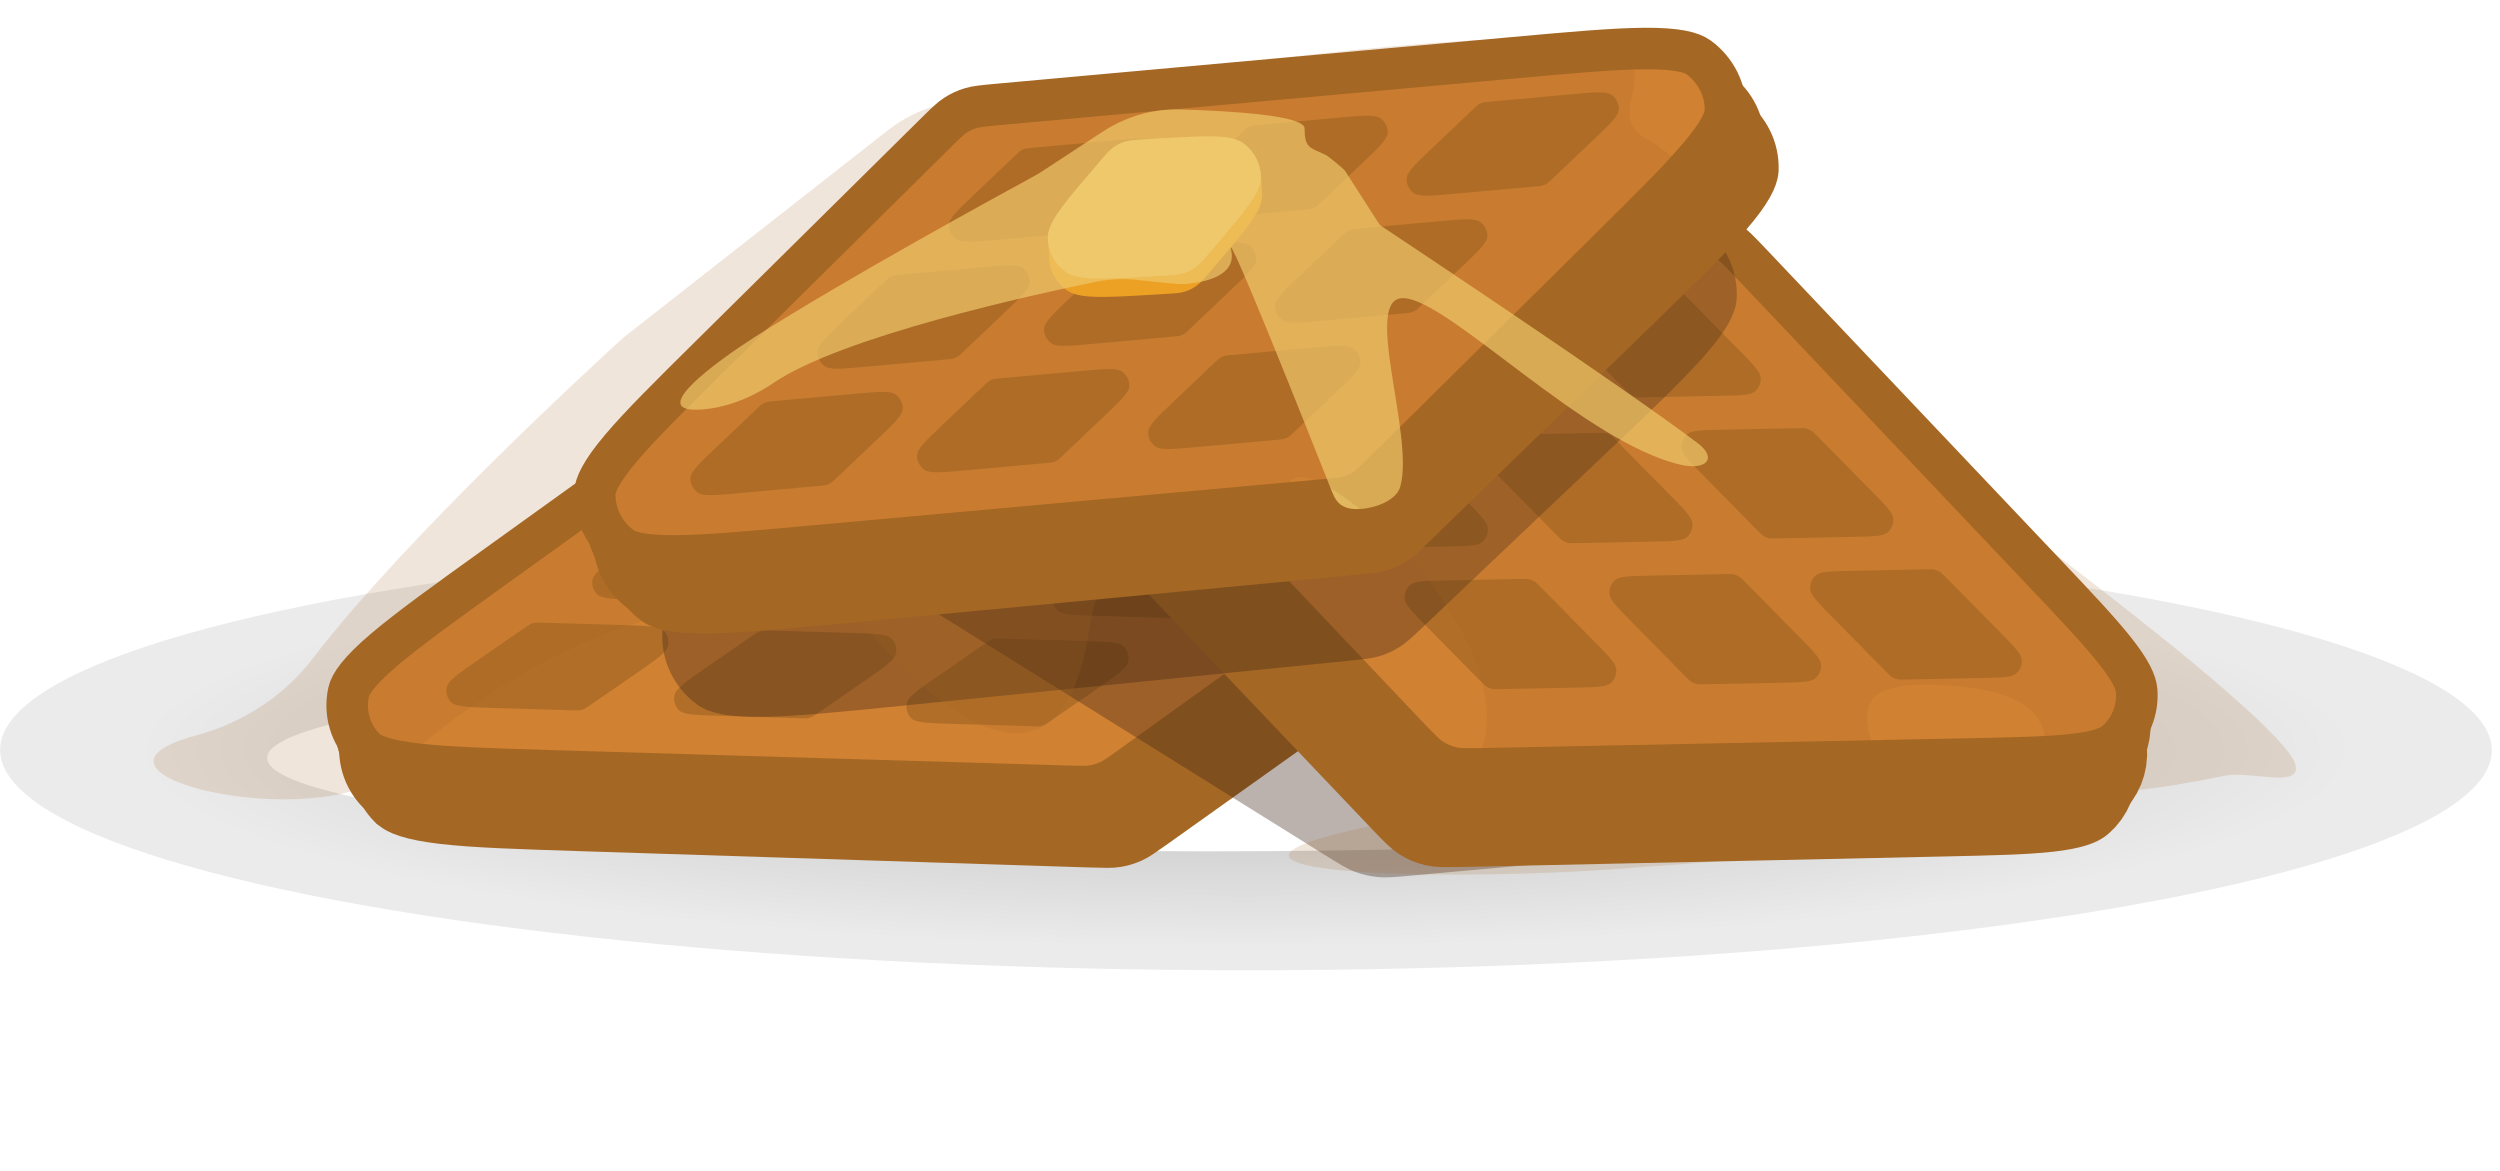 <svg width="301" height="141" viewBox="0 0 301 141" fill="none" xmlns="http://www.w3.org/2000/svg">
<ellipse cx="150.011" cy="90.312" rx="150" ry="26.508" transform="rotate(0.013 150.011 90.312)" fill="url(#paint0_radial_11_85)"/>
<g filter="url(#filter0_i_11_85)">
<ellipse cx="145.356" cy="91.279" rx="113.188" ry="11.222" transform="rotate(0.013 145.356 91.279)" fill="white"/>
</g>
<path d="M93.909 56.137C95.722 54.846 96.09 54.611 96.438 54.453C96.838 54.272 97.261 54.144 97.694 54.072C98.069 54.01 98.503 54.002 100.714 54.073L162.172 56.042C169.449 56.276 174.58 56.444 178.256 56.872C180.075 57.084 181.317 57.337 182.162 57.61C182.891 57.845 183.123 58.032 183.142 58.047C184.327 59.232 184.827 60.942 184.471 62.595C184.464 62.618 184.37 62.904 183.886 63.508C183.325 64.206 182.421 65.11 181.012 66.301C178.165 68.707 173.96 71.707 167.993 75.957L137.92 97.376C136.107 98.668 135.739 98.903 135.392 99.06C134.991 99.241 134.569 99.369 134.136 99.441C133.76 99.503 133.326 99.511 131.115 99.44L69.657 97.471C62.381 97.238 57.249 97.069 53.573 96.641C51.754 96.429 50.512 96.176 49.668 95.903C48.939 95.668 48.706 95.481 48.687 95.466C47.502 94.281 47.002 92.571 47.358 90.918C47.366 90.895 47.46 90.609 47.944 90.006C48.504 89.307 49.408 88.403 50.817 87.212C53.664 84.806 57.87 81.806 63.836 77.556L93.909 56.137Z" fill="#D08132" stroke="#A56724" stroke-width="10"/>
<path d="M92.495 54.391C94.308 53.099 94.675 52.864 95.023 52.707C95.424 52.526 95.846 52.398 96.279 52.326C96.654 52.264 97.089 52.256 99.3 52.327L160.758 54.296C168.034 54.529 173.166 54.698 176.841 55.126C178.661 55.338 179.903 55.591 180.747 55.864C181.476 56.099 181.708 56.286 181.727 56.301C182.913 57.486 183.413 59.196 183.057 60.849C183.049 60.872 182.955 61.158 182.471 61.761C181.911 62.46 181.007 63.364 179.597 64.555C176.75 66.961 172.545 69.961 166.579 74.211L136.506 95.63C134.693 96.921 134.325 97.156 133.977 97.314C133.576 97.495 133.154 97.623 132.721 97.695C132.346 97.757 131.912 97.765 129.7 97.694L68.243 95.725C60.966 95.491 55.834 95.323 52.159 94.895C50.34 94.683 49.097 94.43 48.253 94.157C47.524 93.922 47.292 93.735 47.273 93.72C46.087 92.535 45.588 90.825 45.944 89.172C45.951 89.148 46.045 88.862 46.529 88.259C47.09 87.561 47.994 86.657 49.403 85.466C52.25 83.06 56.455 80.059 62.422 75.81L92.495 54.391Z" fill="#D08132" stroke="#A56724" stroke-width="10"/>
<path d="M92.742 52.871C94.555 51.579 94.923 51.344 95.27 51.187C95.671 51.006 96.094 50.878 96.527 50.806C96.902 50.744 97.336 50.736 99.547 50.807L161.005 52.776C168.282 53.01 173.413 53.178 177.089 53.606C178.908 53.818 180.15 54.071 180.994 54.344C181.723 54.579 181.956 54.766 181.975 54.781C183.16 55.966 183.66 57.676 183.304 59.329C183.297 59.352 183.203 59.638 182.718 60.242C182.158 60.94 181.254 61.844 179.845 63.035C176.998 65.441 172.792 68.441 166.826 72.691L136.753 94.11C134.94 95.402 134.572 95.637 134.225 95.794C133.824 95.975 133.401 96.103 132.969 96.175C132.593 96.237 132.159 96.245 129.948 96.174L68.49 94.205C61.214 93.972 56.082 93.803 52.406 93.375C50.587 93.163 49.345 92.91 48.501 92.637C47.772 92.402 47.539 92.215 47.52 92.2C46.335 91.015 45.835 89.305 46.191 87.652C46.199 87.629 46.293 87.343 46.777 86.74C47.337 86.041 48.241 85.137 49.65 83.946C52.497 81.54 56.703 78.54 62.669 74.29L92.742 52.871Z" fill="#D08132" stroke="#A56724" stroke-width="10"/>
<path d="M92.025 51.763C93.838 50.472 94.206 50.237 94.553 50.08C94.954 49.899 95.376 49.771 95.809 49.699C96.185 49.637 96.619 49.628 98.83 49.699L160.288 51.669C167.564 51.902 172.696 52.071 176.372 52.499C178.191 52.71 179.433 52.964 180.277 53.236C181.007 53.472 181.239 53.659 181.258 53.674C182.443 54.859 182.943 56.569 182.587 58.221C182.58 58.244 182.486 58.53 182.001 59.134C181.441 59.832 180.537 60.736 179.128 61.927C176.28 64.333 172.075 67.334 166.109 71.583L136.036 93.003C134.223 94.294 133.855 94.529 133.507 94.686C133.106 94.867 132.684 94.995 132.251 95.067C131.876 95.129 131.442 95.138 129.231 95.067L67.773 93.097C60.496 92.864 55.364 92.695 51.689 92.267C49.87 92.055 48.627 91.802 47.783 91.53C47.054 91.295 46.822 91.108 46.803 91.092C45.618 89.907 45.118 88.197 45.474 86.545C45.481 86.521 45.575 86.235 46.059 85.632C46.62 84.934 47.524 84.029 48.933 82.839C51.78 80.433 55.985 77.432 61.952 73.183L92.025 51.763Z" fill="#D08132" stroke="#A56724" stroke-width="10"/>
<path d="M89.791 46.544C91.536 45.29 92.137 44.872 92.767 44.584C93.372 44.308 94.01 44.112 94.664 44.001C95.344 43.886 96.071 43.897 98.2 43.961L159.816 45.802C167.003 46.017 172.23 46.175 176.012 46.608C179.936 47.057 181.601 47.749 182.315 48.46C184.095 50.231 184.843 52.796 184.304 55.279C184.088 56.276 183.067 57.793 180.03 60.381C177.101 62.876 172.819 65.956 166.929 70.189L136.484 92.071C134.739 93.324 134.138 93.743 133.508 94.03C132.903 94.307 132.265 94.503 131.611 94.613C130.93 94.728 130.204 94.718 128.075 94.654L66.459 92.813C59.272 92.598 54.045 92.439 50.263 92.006C46.339 91.557 44.675 90.865 43.96 90.155C42.18 88.384 41.432 85.819 41.971 83.335C42.188 82.339 43.208 80.822 46.245 78.234C49.174 75.739 53.456 72.659 59.346 68.426L89.791 46.544Z" fill="#D08132" stroke="#A56724" stroke-width="5"/>
<g filter="url(#filter1_i_11_85)">
<path d="M98.924 49.553C99.251 49.327 99.415 49.214 99.592 49.136C99.75 49.066 99.916 49.017 100.085 48.99C100.276 48.959 100.473 48.964 100.867 48.976L110.643 49.268C113.578 49.356 115.046 49.4 115.596 49.954C116.072 50.432 116.266 51.125 116.112 51.79C115.934 52.56 114.716 53.402 112.278 55.085L106.664 58.961C106.337 59.187 106.173 59.3 105.996 59.378C105.838 59.447 105.672 59.497 105.503 59.524C105.312 59.555 105.115 59.55 104.721 59.538L94.945 59.246C92.01 59.158 90.542 59.114 89.992 58.56C89.516 58.082 89.322 57.389 89.476 56.724C89.654 55.954 90.873 55.112 93.31 53.429L98.924 49.553Z" fill="#A56724" fill-opacity="0.73"/>
</g>
<g filter="url(#filter2_i_11_85)">
<path d="M80.809 62.537C81.136 62.312 81.299 62.199 81.477 62.12C81.635 62.051 81.8 62.002 81.97 61.974C82.161 61.943 82.358 61.949 82.751 61.961L92.528 62.253C95.463 62.34 96.931 62.384 97.481 62.938C97.957 63.417 98.151 64.109 97.997 64.775C97.819 65.545 96.6 66.386 94.163 68.069L88.549 71.945C88.222 72.171 88.058 72.284 87.88 72.362C87.723 72.432 87.557 72.481 87.388 72.509C87.197 72.54 87 72.534 86.606 72.522L76.83 72.23C73.895 72.142 72.427 72.098 71.877 71.545C71.401 71.066 71.207 70.374 71.361 69.708C71.538 68.938 72.757 68.097 75.195 66.414L80.809 62.537Z" fill="#A56724" fill-opacity="0.73"/>
</g>
<g filter="url(#filter3_i_11_85)">
<path d="M63.242 75.541C63.569 75.315 63.733 75.202 63.91 75.124C64.068 75.054 64.234 75.005 64.403 74.978C64.594 74.947 64.791 74.952 65.185 74.964L74.961 75.256C77.896 75.344 79.364 75.388 79.914 75.942C80.39 76.42 80.584 77.112 80.43 77.778C80.252 78.548 79.034 79.39 76.596 81.073L70.982 84.949C70.655 85.175 70.491 85.288 70.314 85.366C70.156 85.435 69.99 85.484 69.821 85.512C69.63 85.543 69.433 85.537 69.039 85.526L59.263 85.234C56.328 85.146 54.86 85.102 54.31 84.548C53.834 84.07 53.64 83.377 53.794 82.712C53.972 81.942 55.191 81.1 57.628 79.417L63.242 75.541Z" fill="#A56724" fill-opacity="0.73"/>
</g>
<g filter="url(#filter4_i_11_85)">
<path d="M126.35 50.504C126.677 50.278 126.841 50.165 127.018 50.087C127.176 50.017 127.341 49.968 127.511 49.94C127.702 49.909 127.899 49.915 128.292 49.927L138.069 50.219C141.004 50.307 142.472 50.351 143.022 50.904C143.497 51.383 143.692 52.075 143.538 52.741C143.36 53.511 142.141 54.352 139.704 56.035L134.09 59.912C133.763 60.138 133.599 60.25 133.421 60.329C133.264 60.398 133.098 60.447 132.929 60.475C132.738 60.506 132.541 60.5 132.147 60.488L122.371 60.196C119.436 60.109 117.968 60.065 117.418 59.511C116.942 59.032 116.748 58.34 116.901 57.674C117.08 56.904 118.298 56.063 120.736 54.38L126.35 50.504Z" fill="#A56724" fill-opacity="0.73"/>
</g>
<g filter="url(#filter5_i_11_85)">
<path d="M108.235 63.488C108.562 63.262 108.725 63.149 108.903 63.071C109.061 63.002 109.226 62.952 109.396 62.925C109.587 62.894 109.783 62.9 110.177 62.911L119.953 63.203C122.889 63.291 124.356 63.335 124.906 63.889C125.382 64.367 125.577 65.06 125.423 65.725C125.245 66.495 124.026 67.337 121.589 69.02L115.974 72.896C115.647 73.122 115.484 73.235 115.306 73.313C115.149 73.382 114.983 73.432 114.814 73.459C114.623 73.49 114.426 73.485 114.032 73.473L104.256 73.181C101.32 73.093 99.853 73.049 99.303 72.496C98.827 72.017 98.632 71.324 98.786 70.659C98.964 69.889 100.183 69.047 102.621 67.364L108.235 63.488Z" fill="#A56724" fill-opacity="0.73"/>
</g>
<g filter="url(#filter6_i_11_85)">
<path d="M90.668 76.491C90.995 76.266 91.159 76.153 91.336 76.074C91.494 76.005 91.659 75.956 91.829 75.928C92.02 75.897 92.217 75.903 92.61 75.915L102.387 76.207C105.322 76.294 106.79 76.338 107.34 76.892C107.815 77.371 108.01 78.063 107.856 78.729C107.678 79.499 106.459 80.34 104.022 82.023L98.407 85.9C98.081 86.125 97.917 86.238 97.739 86.316C97.582 86.386 97.416 86.435 97.247 86.463C97.056 86.494 96.859 86.488 96.465 86.476L86.689 86.184C83.754 86.096 82.286 86.052 81.736 85.499C81.26 85.02 81.066 84.328 81.219 83.662C81.397 82.892 82.616 82.051 85.054 80.368L90.668 76.491Z" fill="#A56724" fill-opacity="0.73"/>
</g>
<g filter="url(#filter7_i_11_85)">
<path d="M154.324 51.473C154.651 51.247 154.815 51.135 154.993 51.056C155.15 50.987 155.316 50.938 155.485 50.91C155.676 50.879 155.873 50.885 156.267 50.897L166.043 51.189C168.978 51.276 170.446 51.32 170.996 51.874C171.472 52.353 171.666 53.045 171.512 53.711C171.334 54.48 170.116 55.322 167.678 57.005L162.064 60.881C161.737 61.107 161.573 61.22 161.396 61.298C161.238 61.368 161.073 61.417 160.903 61.444C160.712 61.476 160.515 61.47 160.122 61.458L150.345 61.166C147.41 61.078 145.942 61.034 145.392 60.481C144.917 60.002 144.722 59.31 144.876 58.644C145.054 57.874 146.273 57.032 148.71 55.35L154.324 51.473Z" fill="#A56724" fill-opacity="0.73"/>
</g>
<g filter="url(#filter8_i_11_85)">
<path d="M136.209 64.458C136.536 64.232 136.7 64.119 136.877 64.041C137.035 63.971 137.201 63.922 137.37 63.894C137.561 63.863 137.758 63.869 138.152 63.881L147.928 64.173C150.863 64.261 152.331 64.305 152.881 64.858C153.357 65.337 153.551 66.029 153.397 66.695C153.219 67.465 152 68.306 149.563 69.989L143.949 73.866C143.622 74.091 143.458 74.204 143.281 74.283C143.123 74.352 142.957 74.401 142.788 74.429C142.597 74.46 142.4 74.454 142.006 74.442L132.23 74.15C129.295 74.063 127.827 74.019 127.277 73.465C126.801 72.986 126.607 72.294 126.761 71.628C126.939 70.858 128.157 70.017 130.595 68.334L136.209 64.458Z" fill="#A56724" fill-opacity="0.73"/>
</g>
<g filter="url(#filter9_i_11_85)">
<path d="M118.643 77.461C118.97 77.235 119.133 77.122 119.311 77.044C119.468 76.975 119.634 76.925 119.803 76.898C119.994 76.867 120.191 76.873 120.585 76.884L130.361 77.176C133.296 77.264 134.764 77.308 135.314 77.862C135.79 78.341 135.985 79.033 135.831 79.698C135.653 80.468 134.434 81.31 131.996 82.993L126.382 86.869C126.055 87.095 125.892 87.208 125.714 87.286C125.556 87.356 125.391 87.405 125.221 87.432C125.03 87.463 124.833 87.458 124.44 87.446L114.664 87.154C111.728 87.066 110.261 87.022 109.71 86.469C109.235 85.99 109.04 85.297 109.194 84.632C109.372 83.862 110.591 83.02 113.028 81.337L118.643 77.461Z" fill="#A56724" fill-opacity="0.73"/>
</g>
<g filter="url(#filter10_f_11_85)">
<path d="M156.191 43.304C158.368 43.105 159.457 43.006 160.512 43.11C161.448 43.203 162.362 43.414 163.229 43.737C164.206 44.102 165.098 44.658 166.883 45.77L212.47 74.192C224.228 81.523 230.107 85.189 230.98 88.788C231.735 91.904 230.744 95.211 228.338 97.598C225.559 100.355 218.385 101.008 204.037 102.316L170.192 105.399C168.015 105.598 166.926 105.697 165.871 105.592C164.935 105.5 164.021 105.289 163.154 104.966C162.177 104.601 161.285 104.045 159.501 102.932L113.913 74.51C102.155 67.18 96.276 63.514 95.403 59.915C94.648 56.799 95.639 53.492 98.045 51.105C100.824 48.348 107.998 47.694 122.346 46.387L156.191 43.304Z" fill="#3C2415" fill-opacity="0.35"/>
</g>
<path d="M206.997 43.276C205.005 41.183 204.587 40.796 204.176 40.538C203.7 40.239 203.179 40.021 202.633 39.894C202.16 39.784 201.594 39.76 198.717 39.822L141.425 41.07C135.629 41.196 131.627 41.288 128.718 41.613C125.682 41.953 124.922 42.462 124.787 42.58C123.613 43.603 122.99 45.121 123.105 46.681C123.118 46.861 123.299 47.763 125.211 50.167C127.042 52.47 129.81 55.387 133.824 59.605L168.37 95.914C170.363 98.008 170.781 98.394 171.192 98.653C171.667 98.952 172.189 99.17 172.735 99.297C173.207 99.407 173.774 99.431 176.65 99.368L233.943 98.121C239.738 97.995 243.74 97.903 246.649 97.577C249.685 97.237 250.446 96.728 250.581 96.61C251.755 95.587 252.377 94.07 252.263 92.509C252.249 92.329 252.068 91.427 250.157 89.023C248.326 86.72 245.557 83.804 241.544 79.585L206.997 43.276Z" fill="#D08132" stroke="#A56724" stroke-width="10"/>
<path d="M208.244 41.082C206.252 38.989 205.834 38.602 205.422 38.343L208.039 34.15L205.422 38.343C204.947 38.044 204.425 37.827 203.879 37.7C203.407 37.59 202.841 37.565 199.964 37.628L142.671 38.876C136.876 39.002 132.874 39.094 129.965 39.419C126.929 39.759 126.169 40.268 126.033 40.386C124.859 41.409 124.237 42.927 124.352 44.487C124.365 44.667 124.546 45.569 126.457 47.973C128.288 50.276 131.057 53.193 135.07 57.411L169.617 93.72C171.609 95.814 172.027 96.2 172.439 96.459C172.914 96.758 173.436 96.976 173.982 97.103C174.454 97.213 175.02 97.237 177.897 97.174L235.19 95.927C240.985 95.801 244.987 95.709 247.896 95.383C250.932 95.043 251.693 94.534 251.828 94.416C253.002 93.393 253.624 91.876 253.509 90.315C253.496 90.135 253.315 89.233 251.404 86.829C249.573 84.526 246.804 81.609 242.791 77.391L208.244 41.082Z" fill="#D08132" stroke="#A56724" stroke-width="10"/>
<path d="M208.026 39.138C206.034 37.044 205.616 36.658 205.205 36.399C204.729 36.1 204.208 35.883 203.662 35.755C203.19 35.645 202.623 35.621 199.747 35.684L142.454 36.931C136.659 37.057 132.656 37.15 129.747 37.475C126.711 37.815 125.951 38.324 125.816 38.442C124.642 39.465 124.02 40.983 124.134 42.543C124.147 42.723 124.329 43.625 126.24 46.029C128.071 48.332 130.839 51.249 134.853 55.467L169.4 91.776C171.392 93.87 171.81 94.256 172.221 94.515C172.697 94.814 173.218 95.031 173.764 95.159C174.236 95.269 174.803 95.293 177.679 95.23L234.972 93.983C240.767 93.856 244.77 93.764 247.679 93.439C250.715 93.099 251.475 92.59 251.61 92.472C252.784 91.449 253.406 89.931 253.292 88.371C253.279 88.191 253.097 87.289 251.186 84.885C249.355 82.582 246.587 79.665 242.573 75.447L208.026 39.138Z" fill="#D08132" stroke="#A56724" stroke-width="10"/>
<path d="M172.853 93.119L170.218 97.343L172.853 93.119C173.329 93.418 173.85 93.636 174.396 93.763C174.869 93.873 175.435 93.897 178.311 93.834L235.604 92.587C241.399 92.461 245.402 92.369 248.311 92.043C251.347 91.704 252.107 91.194 252.242 91.076C253.416 90.053 254.039 88.536 253.924 86.975C253.911 86.795 253.73 85.893 251.818 83.489C249.987 81.186 247.219 78.269 243.205 74.051L208.658 37.742C206.666 35.648 206.248 35.262 205.837 35.003C205.362 34.704 204.84 34.487 204.294 34.36C203.822 34.25 203.255 34.225 200.379 34.288L143.086 35.536C137.291 35.662 133.289 35.754 130.38 36.079C127.343 36.419 126.583 36.928 126.448 37.046C125.274 38.069 124.652 39.587 124.766 41.147C124.779 41.327 124.961 42.229 126.872 44.633C128.703 46.936 131.472 49.853 135.485 54.071L170.032 90.38C172.024 92.474 172.442 92.86 172.853 93.119Z" fill="#D08132" stroke="#A56724" stroke-width="10"/>
<path d="M211.154 32.053C209.244 30.038 208.579 29.363 207.835 28.892C207.119 28.44 206.333 28.11 205.512 27.917C204.656 27.716 203.715 27.716 200.957 27.772L143.68 28.924C137.951 29.039 133.827 29.125 130.789 29.46C127.688 29.802 126.263 30.362 125.521 31.008C123.764 32.536 122.835 34.807 123.008 37.145C123.081 38.133 123.697 39.551 125.649 42.014C127.562 44.428 130.416 47.443 134.384 51.629L169.111 88.267C171.021 90.282 171.686 90.957 172.431 91.427C173.147 91.88 173.932 92.209 174.754 92.403C175.609 92.604 176.551 92.603 179.308 92.548L236.585 91.395C242.314 91.28 246.438 91.195 249.476 90.86C252.577 90.518 254.003 89.957 254.745 89.311C256.501 87.783 257.431 85.513 257.258 83.174C257.184 82.186 256.569 80.769 254.617 78.305C252.704 75.892 249.849 72.876 245.882 68.691L211.154 32.053Z" fill="#D08132" stroke="#A56724" stroke-width="5"/>
<g filter="url(#filter11_i_11_85)">
<path d="M202.866 35.54C202.504 35.173 202.323 34.989 202.111 34.859C201.923 34.744 201.718 34.66 201.503 34.611C201.262 34.556 201.006 34.561 200.493 34.572L191.204 34.758C188.879 34.805 187.717 34.828 187.175 35.305C186.705 35.719 186.461 36.333 186.516 36.962C186.58 37.686 187.402 38.519 189.045 40.186L195.635 46.872C195.997 47.239 196.178 47.423 196.39 47.553C196.578 47.668 196.783 47.752 196.997 47.801C197.239 47.856 197.495 47.851 198.007 47.841L207.297 47.654C209.622 47.607 210.784 47.584 211.325 47.107C211.795 46.693 212.04 46.079 211.984 45.451C211.921 44.727 211.099 43.893 209.456 42.226L202.866 35.54Z" fill="#A56724" fill-opacity="0.73"/>
</g>
<g filter="url(#filter12_i_11_85)">
<path d="M218.824 52.523C218.462 52.156 218.28 51.972 218.068 51.842C217.88 51.727 217.675 51.643 217.461 51.594C217.219 51.539 216.963 51.544 216.451 51.554L207.161 51.741C204.837 51.788 203.674 51.811 203.133 52.288C202.663 52.702 202.419 53.316 202.474 53.944C202.538 54.668 203.359 55.502 205.002 57.169L211.592 63.855C211.954 64.222 212.135 64.406 212.347 64.536C212.535 64.651 212.741 64.735 212.955 64.784C213.197 64.839 213.453 64.834 213.965 64.823L223.254 64.637C225.579 64.59 226.742 64.567 227.283 64.09C227.753 63.676 227.997 63.062 227.942 62.433C227.878 61.709 227.057 60.876 225.414 59.209L218.824 52.523Z" fill="#A56724" fill-opacity="0.73"/>
</g>
<g filter="url(#filter13_i_11_85)">
<path d="M234.298 69.517C233.936 69.15 233.755 68.966 233.543 68.836C233.355 68.721 233.15 68.637 232.935 68.588C232.694 68.533 232.438 68.538 231.925 68.548L222.636 68.735C220.311 68.782 219.149 68.805 218.607 69.282C218.137 69.696 217.893 70.31 217.948 70.939C218.012 71.662 218.834 72.496 220.477 74.163L227.067 80.849C227.429 81.216 227.61 81.4 227.822 81.53C228.01 81.645 228.215 81.729 228.429 81.778C228.671 81.833 228.927 81.828 229.439 81.818L238.729 81.631C241.054 81.584 242.216 81.561 242.757 81.084C243.227 80.67 243.472 80.056 243.416 79.427C243.353 78.703 242.531 77.87 240.888 76.203L234.298 69.517Z" fill="#A56724" fill-opacity="0.73"/>
</g>
<g filter="url(#filter14_i_11_85)">
<path d="M178.701 36.113C178.339 35.745 178.158 35.562 177.946 35.432C177.758 35.317 177.553 35.233 177.339 35.184C177.097 35.129 176.841 35.134 176.328 35.144L167.039 35.331C164.714 35.378 163.552 35.401 163.01 35.878C162.54 36.292 162.296 36.906 162.352 37.534C162.415 38.258 163.237 39.092 164.88 40.759L171.47 47.444C171.832 47.812 172.013 47.995 172.225 48.126C172.413 48.241 172.618 48.325 172.832 48.373C173.074 48.429 173.33 48.424 173.843 48.413L183.132 48.227C185.457 48.18 186.619 48.156 187.16 47.68C187.631 47.266 187.875 46.652 187.819 46.023C187.756 45.299 186.934 44.466 185.291 42.799L178.701 36.113Z" fill="#A56724" fill-opacity="0.73"/>
</g>
<g filter="url(#filter15_i_11_85)">
<path d="M194.659 53.095C194.297 52.728 194.116 52.544 193.904 52.414C193.716 52.299 193.51 52.215 193.296 52.166C193.055 52.111 192.798 52.116 192.286 52.127L182.997 52.313C180.672 52.36 179.509 52.383 178.968 52.86C178.498 53.274 178.254 53.888 178.309 54.517C178.373 55.241 179.194 56.074 180.837 57.741L187.427 64.427C187.79 64.794 187.971 64.978 188.183 65.108C188.371 65.223 188.576 65.307 188.79 65.356C189.032 65.411 189.288 65.406 189.8 65.396L199.09 65.209C201.414 65.162 202.577 65.139 203.118 64.662C203.588 64.248 203.832 63.634 203.777 63.006C203.713 62.282 202.892 61.448 201.249 59.781L194.659 53.095Z" fill="#A56724" fill-opacity="0.73"/>
</g>
<g filter="url(#filter16_i_11_85)">
<path d="M210.133 70.089C209.771 69.722 209.59 69.538 209.378 69.409C209.19 69.293 208.985 69.21 208.771 69.16C208.529 69.105 208.273 69.11 207.76 69.121L198.471 69.307C196.146 69.354 194.984 69.378 194.442 69.854C193.972 70.268 193.728 70.882 193.784 71.511C193.847 72.235 194.669 73.068 196.312 74.735L202.902 81.421C203.264 81.788 203.445 81.972 203.657 82.102C203.845 82.217 204.05 82.301 204.264 82.35C204.506 82.405 204.762 82.4 205.275 82.39L214.564 82.203C216.889 82.156 218.051 82.133 218.592 81.656C219.063 81.242 219.307 80.628 219.251 80C219.188 79.276 218.366 78.442 216.723 76.775L210.133 70.089Z" fill="#A56724" fill-opacity="0.73"/>
</g>
<g filter="url(#filter17_i_11_85)">
<path d="M154.053 36.697C153.691 36.33 153.51 36.146 153.298 36.016C153.11 35.901 152.905 35.817 152.691 35.768C152.449 35.712 152.193 35.718 151.68 35.728L142.391 35.915C140.066 35.962 138.904 35.985 138.362 36.462C137.892 36.876 137.648 37.49 137.703 38.118C137.767 38.842 138.589 39.676 140.232 41.343L146.822 48.029C147.184 48.396 147.365 48.58 147.577 48.709C147.765 48.825 147.97 48.908 148.184 48.958C148.426 49.013 148.682 49.008 149.194 48.997L158.484 48.81C160.809 48.764 161.971 48.74 162.512 48.264C162.982 47.849 163.227 47.236 163.171 46.607C163.108 45.883 162.286 45.05 160.643 43.383L154.053 36.697Z" fill="#A56724" fill-opacity="0.73"/>
</g>
<g filter="url(#filter18_i_11_85)">
<path d="M170.011 53.679C169.649 53.312 169.468 53.128 169.256 52.998C169.068 52.883 168.862 52.799 168.648 52.75C168.406 52.695 168.15 52.7 167.638 52.71L158.349 52.897C156.024 52.944 154.861 52.967 154.32 53.444C153.85 53.858 153.606 54.472 153.661 55.101C153.725 55.825 154.546 56.658 156.189 58.325L162.779 65.011C163.141 65.378 163.323 65.562 163.535 65.692C163.722 65.807 163.928 65.891 164.142 65.94C164.384 65.995 164.64 65.99 165.152 65.98L174.442 65.793C176.766 65.746 177.929 65.723 178.47 65.246C178.94 64.832 179.184 64.218 179.129 63.59C179.065 62.866 178.244 62.032 176.601 60.365L170.011 53.679Z" fill="#A56724" fill-opacity="0.73"/>
</g>
<g filter="url(#filter19_i_11_85)">
<path d="M185.485 70.673C185.123 70.306 184.942 70.122 184.73 69.992C184.542 69.877 184.337 69.793 184.122 69.744C183.881 69.689 183.625 69.694 183.112 69.704L173.823 69.891C171.498 69.938 170.336 69.961 169.794 70.438C169.324 70.852 169.08 71.466 169.135 72.095C169.199 72.819 170.021 73.652 171.664 75.319L178.254 82.005C178.616 82.372 178.797 82.556 179.009 82.686C179.197 82.801 179.402 82.885 179.616 82.934C179.858 82.989 180.114 82.984 180.626 82.974L189.916 82.787C192.241 82.74 193.403 82.717 193.944 82.24C194.414 81.826 194.659 81.212 194.603 80.584C194.54 79.86 193.718 79.026 192.075 77.359L185.485 70.673Z" fill="#A56724" fill-opacity="0.73"/>
</g>
<g filter="url(#filter20_f_11_85)">
<path d="M117.381 36.702C118.821 35.335 119.542 34.651 120.366 34.135C121.097 33.676 121.887 33.315 122.716 33.062C123.65 32.776 124.648 32.676 126.643 32.475L180.223 27.078C194.604 25.63 201.794 24.906 204.973 27.261C207.724 29.299 209.276 32.566 209.098 35.941C208.892 39.841 203.699 44.768 193.313 54.622L171.469 75.347C170.028 76.713 169.308 77.397 168.484 77.914C167.752 78.373 166.962 78.733 166.133 78.987C165.199 79.272 164.202 79.373 162.207 79.573L108.626 84.97C94.246 86.418 87.056 87.143 83.876 84.787C81.126 82.749 79.573 79.482 79.751 76.108C79.958 72.207 85.151 67.28 95.537 57.427L117.381 36.702Z" fill="#3C2415" fill-opacity="0.35"/>
</g>
<path d="M207.039 16.039C208.415 17.053 209.208 18.67 209.149 20.342C209.147 20.365 209.106 20.658 208.739 21.314C208.316 22.069 207.595 23.069 206.432 24.416C204.079 27.138 200.507 30.617 195.432 35.55L168.928 61.312C167.346 62.851 167.019 63.136 166.699 63.339C166.329 63.574 165.929 63.758 165.507 63.886C165.141 63.997 164.707 64.061 162.473 64.272L101.064 70.082C93.902 70.76 88.856 71.233 85.187 71.272C83.371 71.29 82.114 71.197 81.243 71.036C80.483 70.896 80.224 70.74 80.204 70.728C78.827 69.714 78.034 68.097 78.093 66.425C78.096 66.403 78.136 66.111 78.504 65.453C78.927 64.699 79.647 63.698 80.811 62.351C83.164 59.629 86.736 56.15 91.811 51.217L118.315 25.455C119.897 23.916 120.224 23.631 120.544 23.428L117.743 19.206L120.544 23.428C120.913 23.193 121.314 23.01 121.736 22.882C122.101 22.771 122.536 22.706 124.77 22.495L186.178 16.685C193.34 16.007 198.387 15.534 202.056 15.496C203.872 15.477 205.129 15.57 206 15.731C206.759 15.871 207.019 16.026 207.039 16.039Z" fill="#D08132" stroke="#A56724" stroke-width="10"/>
<path d="M205.359 14.502C206.735 15.516 207.529 17.133 207.469 18.805C207.467 18.828 207.426 19.121 207.059 19.777C206.636 20.531 205.916 21.532 204.752 22.879C202.399 25.601 198.827 29.08 193.752 34.013L167.248 59.775C165.666 61.314 165.339 61.599 165.019 61.802C164.65 62.037 164.249 62.221 163.827 62.349C163.461 62.459 163.027 62.524 160.793 62.735L99.385 68.545C92.222 69.223 87.176 69.696 83.507 69.734C81.691 69.753 80.434 69.66 79.563 69.499C78.803 69.359 78.544 69.203 78.524 69.191C77.147 68.177 76.355 66.56 76.413 64.888C76.416 64.866 76.456 64.574 76.824 63.916C77.247 63.162 77.968 62.161 79.131 60.814C81.484 58.092 85.056 54.613 90.131 49.68L116.635 23.918C118.217 22.379 118.544 22.094 118.864 21.891L116.063 17.669L118.864 21.891C119.233 21.656 119.634 21.473 120.056 21.345C120.422 21.233 120.856 21.169 123.09 20.958L184.498 15.148C191.66 14.47 196.707 13.997 200.376 13.959C202.192 13.94 203.449 14.033 204.32 14.194C205.079 14.334 205.339 14.489 205.359 14.502Z" fill="#D08132" stroke="#A56724" stroke-width="10"/>
<path d="M205.359 12.965C206.736 13.979 207.529 15.596 207.47 17.268C207.467 17.292 207.427 17.584 207.059 18.241C206.637 18.995 205.916 19.995 204.752 21.342C202.399 24.065 198.827 27.543 193.752 32.476L167.248 58.239C165.666 59.777 165.34 60.062 165.019 60.265C164.65 60.5 164.249 60.684 163.827 60.812C163.462 60.923 163.027 60.987 160.794 61.198L99.385 67.009C92.223 67.686 87.176 68.159 83.507 68.198C81.692 68.217 80.434 68.124 79.563 67.962C78.803 67.822 78.544 67.667 78.524 67.654C77.148 66.641 76.355 65.024 76.414 63.352C76.417 63.329 76.456 63.037 76.825 62.379C77.247 61.625 77.968 60.625 79.132 59.278C81.484 56.555 85.057 53.077 90.132 48.144L116.635 22.381C118.218 20.843 118.544 20.558 118.864 20.354L116.063 16.132L118.864 20.354C119.234 20.12 119.635 19.936 120.056 19.808C120.422 19.697 120.857 19.633 123.09 19.421L184.499 13.611C191.661 12.933 196.707 12.46 200.377 12.422C202.192 12.403 203.449 12.496 204.321 12.657C205.08 12.798 205.339 12.953 205.359 12.965Z" fill="#D08132" stroke="#A56724" stroke-width="10"/>
<path d="M115.748 21.382C117.33 19.844 117.657 19.559 117.977 19.355L115.176 15.133L117.977 19.355C118.346 19.121 118.747 18.937 119.169 18.809C119.534 18.698 119.969 18.634 122.202 18.422L183.611 12.612C190.773 11.934 195.82 11.461 199.489 11.423C201.304 11.404 202.562 11.497 203.433 11.658C204.192 11.799 204.451 11.954 204.472 11.966C205.848 12.98 206.641 14.597 206.582 16.269C206.58 16.291 206.54 16.584 206.172 17.241C205.749 17.996 205.028 18.996 203.864 20.343C201.512 23.066 197.939 26.544 192.865 31.477L166.361 57.24C164.778 58.778 164.452 59.063 164.132 59.266C163.762 59.501 163.361 59.685 162.94 59.813C162.574 59.924 162.14 59.988 159.906 60.199L98.497 66.01C91.335 66.687 86.289 67.16 82.62 67.199C80.804 67.218 79.547 67.124 78.676 66.963C77.916 66.823 77.657 66.668 77.637 66.655C76.26 65.642 75.467 64.025 75.526 62.353C75.529 62.33 75.569 62.038 75.937 61.38C76.359 60.626 77.08 59.626 78.244 58.279C80.597 55.556 84.169 52.078 89.244 47.145L115.748 21.382Z" fill="#D08132" stroke="#A56724" stroke-width="10"/>
<path d="M112.448 16.223C113.961 14.726 114.486 14.224 115.066 13.853C115.624 13.495 116.231 13.216 116.87 13.022C117.536 12.821 118.273 12.743 120.439 12.547L182.121 6.963C189.154 6.327 194.266 5.866 198.026 5.843C201.922 5.819 203.674 6.296 204.512 6.908C206.59 8.426 207.804 10.846 207.741 13.349C207.716 14.358 207.01 15.966 204.555 18.864C202.186 21.661 198.615 25.196 193.7 30.056L166.906 56.554C165.392 58.051 164.867 58.553 164.287 58.925C163.73 59.282 163.123 59.562 162.483 59.755C161.817 59.956 161.08 60.035 158.915 60.231L97.233 65.814C90.2 66.451 85.088 66.911 81.327 66.934C77.431 66.958 75.679 66.481 74.842 65.869C72.763 64.351 71.55 61.931 71.612 59.428C71.637 58.419 72.344 56.812 74.798 53.914C77.168 51.116 80.738 47.582 85.654 42.721L112.448 16.223Z" fill="#D08132" stroke="#A56724" stroke-width="5"/>
<g filter="url(#filter21_i_11_85)">
<path d="M122.335 18.625C122.621 18.354 122.764 18.218 122.928 18.116C123.074 18.026 123.232 17.955 123.398 17.906C123.585 17.851 123.785 17.832 124.186 17.796L134.002 16.908C136.874 16.648 138.31 16.518 138.953 16.994C139.51 17.405 139.83 18.059 139.804 18.731C139.774 19.508 138.751 20.48 136.704 22.424L131.717 27.16C131.431 27.431 131.288 27.567 131.124 27.669C130.978 27.76 130.82 27.831 130.654 27.88C130.467 27.935 130.267 27.953 129.866 27.989L120.049 28.878C117.178 29.137 115.742 29.267 115.098 28.792C114.542 28.381 114.221 27.727 114.247 27.054C114.278 26.277 115.301 25.305 117.348 23.361L122.335 18.625Z" fill="#A56724" fill-opacity="0.73"/>
</g>
<g filter="url(#filter22_i_11_85)">
<path d="M106.505 33.905C106.79 33.633 106.933 33.498 107.097 33.396C107.243 33.305 107.401 33.234 107.567 33.185C107.754 33.13 107.954 33.112 108.355 33.075L118.172 32.187C121.044 31.927 122.479 31.798 123.123 32.273C123.68 32.684 124 33.338 123.974 34.011C123.944 34.788 122.92 35.76 120.873 37.704L115.886 42.44C115.6 42.711 115.458 42.847 115.293 42.949C115.148 43.039 114.99 43.11 114.824 43.159C114.637 43.214 114.436 43.233 114.036 43.269L104.219 44.157C101.347 44.417 99.911 44.547 99.268 44.071C98.711 43.66 98.391 43.006 98.417 42.334C98.447 41.556 99.471 40.584 101.517 38.641L106.505 33.905Z" fill="#A56724" fill-opacity="0.73"/>
</g>
<g filter="url(#filter23_i_11_85)">
<path d="M91.219 49.129C91.505 48.858 91.648 48.722 91.812 48.62C91.958 48.529 92.116 48.459 92.282 48.41C92.469 48.354 92.669 48.336 93.07 48.3L102.887 47.412C105.758 47.152 107.194 47.022 107.838 47.497C108.394 47.909 108.715 48.563 108.689 49.235C108.659 50.012 107.635 50.984 105.588 52.928L100.601 57.664C100.315 57.935 100.172 58.071 100.008 58.173C99.862 58.264 99.704 58.334 99.538 58.383C99.352 58.439 99.151 58.457 98.75 58.493L88.934 59.381C86.062 59.641 84.626 59.771 83.983 59.296C83.426 58.884 83.106 58.23 83.132 57.558C83.162 56.781 84.185 55.809 86.232 53.865L91.219 49.129Z" fill="#A56724" fill-opacity="0.73"/>
</g>
<g filter="url(#filter24_i_11_85)">
<path d="M149.616 15.877C149.901 15.606 150.044 15.471 150.208 15.369C150.354 15.278 150.512 15.207 150.678 15.158C150.865 15.103 151.065 15.085 151.466 15.048L161.283 14.16C164.155 13.9 165.59 13.771 166.234 14.246C166.79 14.657 167.111 15.311 167.085 15.983C167.055 16.761 166.031 17.733 163.984 19.677L158.997 24.413C158.711 24.684 158.568 24.82 158.404 24.922C158.259 25.012 158.101 25.083 157.935 25.132C157.748 25.187 157.547 25.205 157.147 25.242L147.33 26.13C144.458 26.39 143.022 26.52 142.379 26.044C141.822 25.633 141.502 24.979 141.528 24.306C141.558 23.529 142.581 22.557 144.628 20.613L149.616 15.877Z" fill="#A56724" fill-opacity="0.73"/>
</g>
<g filter="url(#filter25_i_11_85)">
<path d="M133.785 31.157C134.071 30.886 134.213 30.75 134.378 30.648C134.523 30.557 134.681 30.487 134.847 30.438C135.034 30.382 135.235 30.364 135.635 30.328L145.452 29.439C148.324 29.18 149.76 29.05 150.403 29.525C150.96 29.936 151.28 30.59 151.254 31.263C151.224 32.04 150.2 33.012 148.153 34.956L143.166 39.692C142.881 39.963 142.738 40.099 142.574 40.201C142.428 40.291 142.27 40.362 142.104 40.411C141.917 40.467 141.717 40.485 141.316 40.521L131.499 41.409C128.627 41.669 127.192 41.799 126.548 41.324C125.991 40.912 125.671 40.258 125.697 39.586C125.727 38.809 126.751 37.837 128.798 35.893L133.785 31.157Z" fill="#A56724" fill-opacity="0.73"/>
</g>
<g filter="url(#filter26_i_11_85)">
<path d="M118.5 46.381C118.786 46.11 118.928 45.974 119.093 45.872C119.238 45.782 119.396 45.711 119.562 45.662C119.749 45.607 119.95 45.589 120.35 45.552L130.167 44.664C133.039 44.404 134.475 44.274 135.118 44.75C135.675 45.161 135.995 45.815 135.969 46.487C135.939 47.264 134.915 48.236 132.868 50.18L127.881 54.916C127.596 55.188 127.453 55.323 127.289 55.425C127.143 55.516 126.985 55.587 126.819 55.636C126.632 55.691 126.432 55.709 126.031 55.745L116.214 56.634C113.342 56.894 111.906 57.023 111.263 56.548C110.706 56.137 110.386 55.483 110.412 54.81C110.442 54.033 111.466 53.061 113.513 51.117L118.5 46.381Z" fill="#A56724" fill-opacity="0.73"/>
</g>
<g filter="url(#filter27_i_11_85)">
<path d="M177.442 13.075C177.727 12.804 177.87 12.668 178.034 12.566C178.18 12.475 178.338 12.405 178.504 12.356C178.691 12.3 178.891 12.282 179.292 12.246L189.109 11.358C191.981 11.098 193.416 10.968 194.06 11.443C194.617 11.855 194.937 12.509 194.911 13.181C194.881 13.958 193.857 14.93 191.81 16.874L186.823 21.61C186.537 21.881 186.395 22.017 186.23 22.119C186.085 22.209 185.927 22.28 185.761 22.329C185.574 22.385 185.373 22.403 184.973 22.439L175.156 23.327C172.284 23.587 170.848 23.717 170.205 23.242C169.648 22.83 169.328 22.176 169.354 21.504C169.384 20.727 170.407 19.755 172.454 17.811L177.442 13.075Z" fill="#A56724" fill-opacity="0.73"/>
</g>
<g filter="url(#filter28_i_11_85)">
<path d="M161.611 28.354C161.897 28.083 162.039 27.947 162.204 27.845C162.349 27.755 162.507 27.684 162.673 27.635C162.86 27.579 163.061 27.561 163.461 27.525L173.278 26.637C176.15 26.377 177.586 26.247 178.229 26.723C178.786 27.134 179.106 27.788 179.08 28.46C179.05 29.237 178.027 30.209 175.98 32.153L170.992 36.889C170.707 37.16 170.564 37.296 170.4 37.398C170.254 37.489 170.096 37.559 169.93 37.609C169.743 37.664 169.543 37.682 169.142 37.718L159.325 38.607C156.453 38.866 155.018 38.996 154.374 38.521C153.817 38.11 153.497 37.456 153.523 36.783C153.553 36.006 154.577 35.034 156.624 33.09L161.611 28.354Z" fill="#A56724" fill-opacity="0.73"/>
</g>
<g filter="url(#filter29_i_11_85)">
<path d="M146.326 43.578C146.612 43.307 146.754 43.172 146.919 43.07C147.064 42.979 147.222 42.908 147.388 42.859C147.575 42.804 147.776 42.786 148.176 42.749L157.993 41.861C160.865 41.601 162.301 41.471 162.944 41.947C163.501 42.358 163.821 43.012 163.795 43.685C163.765 44.462 162.741 45.434 160.694 47.378L155.707 52.114C155.422 52.385 155.279 52.52 155.115 52.623C154.969 52.713 154.811 52.784 154.645 52.833C154.458 52.888 154.258 52.907 153.857 52.943L144.04 53.831C141.168 54.091 139.733 54.221 139.089 53.745C138.532 53.334 138.212 52.68 138.238 52.008C138.268 51.23 139.292 50.258 141.339 48.315L146.326 43.578Z" fill="#A56724" fill-opacity="0.73"/>
</g>
<path d="M132.52 21.704C133.312 20.777 133.709 20.314 134.189 19.971C134.615 19.666 135.088 19.433 135.592 19.278C136.159 19.104 136.775 19.067 138.007 18.994L139.357 18.914C145.356 18.558 148.356 18.381 149.853 19.485C151.153 20.443 151.93 21.951 151.945 23.544C151.962 25.38 150.033 27.636 146.175 32.148L145.715 32.687C144.922 33.614 144.526 34.078 144.045 34.421C143.619 34.725 143.146 34.959 142.643 35.113C142.075 35.288 141.459 35.324 140.227 35.397L138.878 35.477C132.878 35.833 129.879 36.011 128.381 34.907C127.081 33.948 126.304 32.44 126.29 30.847C126.272 29.012 128.201 26.755 132.059 22.243L132.52 21.704Z" fill="#FBAD24"/>
<path d="M132.483 20.644C133.276 19.717 133.672 19.254 134.152 18.911C134.578 18.607 135.052 18.373 135.555 18.218C136.122 18.044 136.739 18.007 137.971 17.934L139.32 17.854C145.32 17.498 148.319 17.32 149.817 18.425C151.116 19.383 151.894 20.892 151.908 22.484C151.925 24.32 149.997 26.576 146.139 31.088L145.678 31.627C144.886 32.554 144.489 33.017 144.009 33.361C143.583 33.665 143.109 33.899 142.606 34.053C142.039 34.228 141.423 34.264 140.19 34.337L138.841 34.417C132.842 34.773 129.842 34.951 128.344 33.847C127.045 32.888 126.268 31.38 126.253 29.787C126.236 27.952 128.165 25.695 132.023 21.183L132.483 20.644Z" fill="#FBAD24"/>
<path d="M132.385 19.488C133.178 18.561 133.574 18.098 134.054 17.755C134.48 17.45 134.954 17.217 135.457 17.062C136.024 16.888 136.641 16.851 137.873 16.778L139.222 16.698C145.222 16.342 148.221 16.164 149.719 17.269C151.018 18.227 151.795 19.735 151.81 21.328C151.827 23.164 149.899 25.42 146.041 29.932L145.58 30.471C144.788 31.398 144.391 31.861 143.911 32.205C143.485 32.509 143.011 32.743 142.508 32.897C141.941 33.072 141.325 33.108 140.092 33.181L138.743 33.261C132.744 33.617 129.744 33.795 128.246 32.691C126.947 31.732 126.17 30.224 126.155 28.631C126.138 26.796 128.067 24.539 131.925 20.027L132.385 19.488Z" fill="#FDDC79" fill-opacity="0.59"/>
<path d="M132.385 19.488C133.178 18.561 133.574 18.098 134.054 17.755C134.48 17.45 134.954 17.217 135.457 17.062C136.024 16.888 136.641 16.851 137.873 16.778L139.222 16.698C145.222 16.342 148.221 16.164 149.719 17.269C151.018 18.227 151.795 19.735 151.81 21.328C151.827 23.164 149.899 25.42 146.041 29.932L145.58 30.471C144.788 31.398 144.391 31.861 143.911 32.205C143.485 32.509 143.011 32.743 142.508 32.897C141.941 33.072 141.325 33.108 140.092 33.181L138.743 33.261C132.744 33.617 129.744 33.795 128.246 32.691C126.947 31.732 126.17 30.224 126.155 28.631C126.138 26.796 128.067 24.539 131.925 20.027L132.385 19.488Z" fill="#FDDC79"/>
<path d="M157.072 15.463C157.071 17.831 157.679 17.74 159.613 18.65C159.901 18.786 161.793 20.33 161.965 20.598L165.96 26.832C166.072 27.007 166.192 27.139 166.365 27.254C169.117 29.08 195.22 46.421 204.376 53.335C206.824 55.183 205.428 56.639 202.435 55.97C190.915 53.396 174.712 36.342 169.111 35.899C163.816 35.48 170.398 52.459 168.576 58.657C168.011 60.578 164.409 61.609 162.447 61.208C161.279 60.969 160.781 60.237 160.342 59.129C157.569 52.125 147.419 26.588 148.229 30.128C148.962 33.326 144.713 34.027 142.813 34.181C142.226 34.228 141.637 34.193 141.051 34.132L136.896 33.697C135.252 33.526 133.607 33.59 131.988 33.921C124.437 35.465 101.391 40.505 93.157 46.084C89.682 48.439 86.356 49.278 83.896 49.327C78.216 49.44 86.081 43.65 90.864 40.584C101.57 33.721 120.721 23.265 124.364 21.285C124.784 21.058 125.171 20.825 125.571 20.563L132.736 15.871C135.505 14.058 138.739 13.081 142.047 13.177C147.999 13.349 157.072 13.873 157.072 15.463Z" fill="#FDDC79" fill-opacity="0.69"/>
<path d="M189.02 4.898C204.028 6.823 191.343 13.55 198.741 17.012C199.843 17.528 207.094 23.413 207.753 24.436L223.087 48.209C223.477 48.813 223.96 49.327 224.543 49.747C231.256 54.588 274.749 86.137 276.367 92.059C277.17 94.999 270.898 92.772 267.913 93.388C231.58 100.873 258.677 84.434 235.084 82.579C219.069 81.319 226.768 88.759 225.967 94.606C224.751 103.474 206.392 103.656 197.472 104.412C174.738 106.339 137.351 105.322 164.901 99.481C202.952 91.415 151.596 45.07 155.186 60.644C158.776 76.217 135.742 47.374 131.085 76.211C127.535 98.192 112.695 84.929 105.838 77.379C103.457 74.757 100.507 72.631 96.977 72.344C88.051 71.619 68.935 73.071 46.95 92.919C38.464 100.58 6.105 93.234 23.606 88.546C29.084 87.079 34.111 83.899 37.56 79.398C48.79 64.745 71.259 44.107 74.645 41.023C74.936 40.757 75.231 40.51 75.542 40.266L106.901 15.684C109.184 13.895 111.878 12.72 114.747 12.287C129.364 10.085 176.395 3.277 189.02 4.898Z" fill="#A56724" fill-opacity="0.17"/>
<defs>
<filter id="filter0_i_11_85" x="32.169" y="80.056" width="226.375" height="22.445" filterUnits="userSpaceOnUse" color-interpolation-filters="sRGB">
<feFlood flood-opacity="0" result="BackgroundImageFix"/>
<feBlend mode="normal" in="SourceGraphic" in2="BackgroundImageFix" result="shape"/>
<feColorMatrix in="SourceAlpha" type="matrix" values="0 0 0 0 0 0 0 0 0 0 0 0 0 0 0 0 0 0 127 0" result="hardAlpha"/>
<feOffset/>
<feGaussianBlur stdDeviation="7.5"/>
<feComposite in2="hardAlpha" operator="arithmetic" k2="-1" k3="1"/>
<feColorMatrix type="matrix" values="0 0 0 0 0 0 0 0 0 0 0 0 0 0 0 0 0 0 0.5 0"/>
<feBlend mode="normal" in2="shape" result="effect1_innerShadow_11_85"/>
</filter>
<filter id="filter1_i_11_85" x="89.424" y="48.967" width="26.74" height="10.58" filterUnits="userSpaceOnUse" color-interpolation-filters="sRGB">
<feFlood flood-opacity="0" result="BackgroundImageFix"/>
<feBlend mode="normal" in="SourceGraphic" in2="BackgroundImageFix" result="shape"/>
<feColorMatrix in="SourceAlpha" type="matrix" values="0 0 0 0 0 0 0 0 0 0 0 0 0 0 0 0 0 0 127 0" result="hardAlpha"/>
<feOffset/>
<feGaussianBlur stdDeviation="3.5"/>
<feComposite in2="hardAlpha" operator="arithmetic" k2="-1" k3="1"/>
<feColorMatrix type="matrix" values="0 0 0 0 0.235 0 0 0 0 0.141 0 0 0 0 0.082 0 0 0 0.78 0"/>
<feBlend mode="normal" in2="shape" result="effect1_innerShadow_11_85"/>
</filter>
<filter id="filter2_i_11_85" x="71.309" y="61.951" width="26.74" height="10.58" filterUnits="userSpaceOnUse" color-interpolation-filters="sRGB">
<feFlood flood-opacity="0" result="BackgroundImageFix"/>
<feBlend mode="normal" in="SourceGraphic" in2="BackgroundImageFix" result="shape"/>
<feColorMatrix in="SourceAlpha" type="matrix" values="0 0 0 0 0 0 0 0 0 0 0 0 0 0 0 0 0 0 127 0" result="hardAlpha"/>
<feOffset/>
<feGaussianBlur stdDeviation="3.5"/>
<feComposite in2="hardAlpha" operator="arithmetic" k2="-1" k3="1"/>
<feColorMatrix type="matrix" values="0 0 0 0 0.235 0 0 0 0 0.141 0 0 0 0 0.082 0 0 0 0.78 0"/>
<feBlend mode="normal" in2="shape" result="effect1_innerShadow_11_85"/>
</filter>
<filter id="filter3_i_11_85" x="53.742" y="74.955" width="26.74" height="10.58" filterUnits="userSpaceOnUse" color-interpolation-filters="sRGB">
<feFlood flood-opacity="0" result="BackgroundImageFix"/>
<feBlend mode="normal" in="SourceGraphic" in2="BackgroundImageFix" result="shape"/>
<feColorMatrix in="SourceAlpha" type="matrix" values="0 0 0 0 0 0 0 0 0 0 0 0 0 0 0 0 0 0 127 0" result="hardAlpha"/>
<feOffset/>
<feGaussianBlur stdDeviation="3.5"/>
<feComposite in2="hardAlpha" operator="arithmetic" k2="-1" k3="1"/>
<feColorMatrix type="matrix" values="0 0 0 0 0.235 0 0 0 0 0.141 0 0 0 0 0.082 0 0 0 0.78 0"/>
<feBlend mode="normal" in2="shape" result="effect1_innerShadow_11_85"/>
</filter>
<filter id="filter4_i_11_85" x="116.85" y="49.917" width="26.74" height="10.58" filterUnits="userSpaceOnUse" color-interpolation-filters="sRGB">
<feFlood flood-opacity="0" result="BackgroundImageFix"/>
<feBlend mode="normal" in="SourceGraphic" in2="BackgroundImageFix" result="shape"/>
<feColorMatrix in="SourceAlpha" type="matrix" values="0 0 0 0 0 0 0 0 0 0 0 0 0 0 0 0 0 0 127 0" result="hardAlpha"/>
<feOffset/>
<feGaussianBlur stdDeviation="3.5"/>
<feComposite in2="hardAlpha" operator="arithmetic" k2="-1" k3="1"/>
<feColorMatrix type="matrix" values="0 0 0 0 0.235 0 0 0 0 0.141 0 0 0 0 0.082 0 0 0 0.78 0"/>
<feBlend mode="normal" in2="shape" result="effect1_innerShadow_11_85"/>
</filter>
<filter id="filter5_i_11_85" x="98.734" y="62.902" width="26.74" height="10.58" filterUnits="userSpaceOnUse" color-interpolation-filters="sRGB">
<feFlood flood-opacity="0" result="BackgroundImageFix"/>
<feBlend mode="normal" in="SourceGraphic" in2="BackgroundImageFix" result="shape"/>
<feColorMatrix in="SourceAlpha" type="matrix" values="0 0 0 0 0 0 0 0 0 0 0 0 0 0 0 0 0 0 127 0" result="hardAlpha"/>
<feOffset/>
<feGaussianBlur stdDeviation="3.5"/>
<feComposite in2="hardAlpha" operator="arithmetic" k2="-1" k3="1"/>
<feColorMatrix type="matrix" values="0 0 0 0 0.235 0 0 0 0 0.141 0 0 0 0 0.082 0 0 0 0.78 0"/>
<feBlend mode="normal" in2="shape" result="effect1_innerShadow_11_85"/>
</filter>
<filter id="filter6_i_11_85" x="81.168" y="75.905" width="26.74" height="10.58" filterUnits="userSpaceOnUse" color-interpolation-filters="sRGB">
<feFlood flood-opacity="0" result="BackgroundImageFix"/>
<feBlend mode="normal" in="SourceGraphic" in2="BackgroundImageFix" result="shape"/>
<feColorMatrix in="SourceAlpha" type="matrix" values="0 0 0 0 0 0 0 0 0 0 0 0 0 0 0 0 0 0 127 0" result="hardAlpha"/>
<feOffset/>
<feGaussianBlur stdDeviation="3.5"/>
<feComposite in2="hardAlpha" operator="arithmetic" k2="-1" k3="1"/>
<feColorMatrix type="matrix" values="0 0 0 0 0.235 0 0 0 0 0.141 0 0 0 0 0.082 0 0 0 0.78 0"/>
<feBlend mode="normal" in2="shape" result="effect1_innerShadow_11_85"/>
</filter>
<filter id="filter7_i_11_85" x="144.824" y="50.887" width="26.74" height="10.58" filterUnits="userSpaceOnUse" color-interpolation-filters="sRGB">
<feFlood flood-opacity="0" result="BackgroundImageFix"/>
<feBlend mode="normal" in="SourceGraphic" in2="BackgroundImageFix" result="shape"/>
<feColorMatrix in="SourceAlpha" type="matrix" values="0 0 0 0 0 0 0 0 0 0 0 0 0 0 0 0 0 0 127 0" result="hardAlpha"/>
<feOffset/>
<feGaussianBlur stdDeviation="3.5"/>
<feComposite in2="hardAlpha" operator="arithmetic" k2="-1" k3="1"/>
<feColorMatrix type="matrix" values="0 0 0 0 0.235 0 0 0 0 0.141 0 0 0 0 0.082 0 0 0 0.78 0"/>
<feBlend mode="normal" in2="shape" result="effect1_innerShadow_11_85"/>
</filter>
<filter id="filter8_i_11_85" x="126.709" y="63.871" width="26.74" height="10.58" filterUnits="userSpaceOnUse" color-interpolation-filters="sRGB">
<feFlood flood-opacity="0" result="BackgroundImageFix"/>
<feBlend mode="normal" in="SourceGraphic" in2="BackgroundImageFix" result="shape"/>
<feColorMatrix in="SourceAlpha" type="matrix" values="0 0 0 0 0 0 0 0 0 0 0 0 0 0 0 0 0 0 127 0" result="hardAlpha"/>
<feOffset/>
<feGaussianBlur stdDeviation="3.5"/>
<feComposite in2="hardAlpha" operator="arithmetic" k2="-1" k3="1"/>
<feColorMatrix type="matrix" values="0 0 0 0 0.235 0 0 0 0 0.141 0 0 0 0 0.082 0 0 0 0.78 0"/>
<feBlend mode="normal" in2="shape" result="effect1_innerShadow_11_85"/>
</filter>
<filter id="filter9_i_11_85" x="109.142" y="76.875" width="26.74" height="10.58" filterUnits="userSpaceOnUse" color-interpolation-filters="sRGB">
<feFlood flood-opacity="0" result="BackgroundImageFix"/>
<feBlend mode="normal" in="SourceGraphic" in2="BackgroundImageFix" result="shape"/>
<feColorMatrix in="SourceAlpha" type="matrix" values="0 0 0 0 0 0 0 0 0 0 0 0 0 0 0 0 0 0 127 0" result="hardAlpha"/>
<feOffset/>
<feGaussianBlur stdDeviation="3.5"/>
<feComposite in2="hardAlpha" operator="arithmetic" k2="-1" k3="1"/>
<feColorMatrix type="matrix" values="0 0 0 0 0.235 0 0 0 0 0.141 0 0 0 0 0.082 0 0 0 0.78 0"/>
<feBlend mode="normal" in2="shape" result="effect1_innerShadow_11_85"/>
</filter>
<filter id="filter10_f_11_85" x="85.155" y="33.068" width="156.074" height="82.566" filterUnits="userSpaceOnUse" color-interpolation-filters="sRGB">
<feFlood flood-opacity="0" result="BackgroundImageFix"/>
<feBlend mode="normal" in="SourceGraphic" in2="BackgroundImageFix" result="shape"/>
<feGaussianBlur stdDeviation="5" result="effect1_foregroundBlur_11_85"/>
</filter>
<filter id="filter11_i_11_85" x="186.509" y="34.565" width="25.483" height="13.283" filterUnits="userSpaceOnUse" color-interpolation-filters="sRGB">
<feFlood flood-opacity="0" result="BackgroundImageFix"/>
<feBlend mode="normal" in="SourceGraphic" in2="BackgroundImageFix" result="shape"/>
<feColorMatrix in="SourceAlpha" type="matrix" values="0 0 0 0 0 0 0 0 0 0 0 0 0 0 0 0 0 0 127 0" result="hardAlpha"/>
<feOffset/>
<feGaussianBlur stdDeviation="3.5"/>
<feComposite in2="hardAlpha" operator="arithmetic" k2="-1" k3="1"/>
<feColorMatrix type="matrix" values="0 0 0 0 0.235 0 0 0 0 0.141 0 0 0 0 0.082 0 0 0 0.78 0"/>
<feBlend mode="normal" in2="shape" result="effect1_innerShadow_11_85"/>
</filter>
<filter id="filter12_i_11_85" x="202.466" y="51.548" width="25.483" height="13.283" filterUnits="userSpaceOnUse" color-interpolation-filters="sRGB">
<feFlood flood-opacity="0" result="BackgroundImageFix"/>
<feBlend mode="normal" in="SourceGraphic" in2="BackgroundImageFix" result="shape"/>
<feColorMatrix in="SourceAlpha" type="matrix" values="0 0 0 0 0 0 0 0 0 0 0 0 0 0 0 0 0 0 127 0" result="hardAlpha"/>
<feOffset/>
<feGaussianBlur stdDeviation="3.5"/>
<feComposite in2="hardAlpha" operator="arithmetic" k2="-1" k3="1"/>
<feColorMatrix type="matrix" values="0 0 0 0 0.235 0 0 0 0 0.141 0 0 0 0 0.082 0 0 0 0.78 0"/>
<feBlend mode="normal" in2="shape" result="effect1_innerShadow_11_85"/>
</filter>
<filter id="filter13_i_11_85" x="217.941" y="68.542" width="25.483" height="13.283" filterUnits="userSpaceOnUse" color-interpolation-filters="sRGB">
<feFlood flood-opacity="0" result="BackgroundImageFix"/>
<feBlend mode="normal" in="SourceGraphic" in2="BackgroundImageFix" result="shape"/>
<feColorMatrix in="SourceAlpha" type="matrix" values="0 0 0 0 0 0 0 0 0 0 0 0 0 0 0 0 0 0 127 0" result="hardAlpha"/>
<feOffset/>
<feGaussianBlur stdDeviation="3.5"/>
<feComposite in2="hardAlpha" operator="arithmetic" k2="-1" k3="1"/>
<feColorMatrix type="matrix" values="0 0 0 0 0.235 0 0 0 0 0.141 0 0 0 0 0.082 0 0 0 0.78 0"/>
<feBlend mode="normal" in2="shape" result="effect1_innerShadow_11_85"/>
</filter>
<filter id="filter14_i_11_85" x="162.344" y="35.138" width="25.483" height="13.283" filterUnits="userSpaceOnUse" color-interpolation-filters="sRGB">
<feFlood flood-opacity="0" result="BackgroundImageFix"/>
<feBlend mode="normal" in="SourceGraphic" in2="BackgroundImageFix" result="shape"/>
<feColorMatrix in="SourceAlpha" type="matrix" values="0 0 0 0 0 0 0 0 0 0 0 0 0 0 0 0 0 0 127 0" result="hardAlpha"/>
<feOffset/>
<feGaussianBlur stdDeviation="3.5"/>
<feComposite in2="hardAlpha" operator="arithmetic" k2="-1" k3="1"/>
<feColorMatrix type="matrix" values="0 0 0 0 0.235 0 0 0 0 0.141 0 0 0 0 0.082 0 0 0 0.78 0"/>
<feBlend mode="normal" in2="shape" result="effect1_innerShadow_11_85"/>
</filter>
<filter id="filter15_i_11_85" x="178.302" y="52.12" width="25.483" height="13.283" filterUnits="userSpaceOnUse" color-interpolation-filters="sRGB">
<feFlood flood-opacity="0" result="BackgroundImageFix"/>
<feBlend mode="normal" in="SourceGraphic" in2="BackgroundImageFix" result="shape"/>
<feColorMatrix in="SourceAlpha" type="matrix" values="0 0 0 0 0 0 0 0 0 0 0 0 0 0 0 0 0 0 127 0" result="hardAlpha"/>
<feOffset/>
<feGaussianBlur stdDeviation="3.5"/>
<feComposite in2="hardAlpha" operator="arithmetic" k2="-1" k3="1"/>
<feColorMatrix type="matrix" values="0 0 0 0 0.235 0 0 0 0 0.141 0 0 0 0 0.082 0 0 0 0.78 0"/>
<feBlend mode="normal" in2="shape" result="effect1_innerShadow_11_85"/>
</filter>
<filter id="filter16_i_11_85" x="193.776" y="69.114" width="25.483" height="13.283" filterUnits="userSpaceOnUse" color-interpolation-filters="sRGB">
<feFlood flood-opacity="0" result="BackgroundImageFix"/>
<feBlend mode="normal" in="SourceGraphic" in2="BackgroundImageFix" result="shape"/>
<feColorMatrix in="SourceAlpha" type="matrix" values="0 0 0 0 0 0 0 0 0 0 0 0 0 0 0 0 0 0 127 0" result="hardAlpha"/>
<feOffset/>
<feGaussianBlur stdDeviation="3.5"/>
<feComposite in2="hardAlpha" operator="arithmetic" k2="-1" k3="1"/>
<feColorMatrix type="matrix" values="0 0 0 0 0.235 0 0 0 0 0.141 0 0 0 0 0.082 0 0 0 0.78 0"/>
<feBlend mode="normal" in2="shape" result="effect1_innerShadow_11_85"/>
</filter>
<filter id="filter17_i_11_85" x="137.696" y="35.721" width="25.483" height="13.283" filterUnits="userSpaceOnUse" color-interpolation-filters="sRGB">
<feFlood flood-opacity="0" result="BackgroundImageFix"/>
<feBlend mode="normal" in="SourceGraphic" in2="BackgroundImageFix" result="shape"/>
<feColorMatrix in="SourceAlpha" type="matrix" values="0 0 0 0 0 0 0 0 0 0 0 0 0 0 0 0 0 0 127 0" result="hardAlpha"/>
<feOffset/>
<feGaussianBlur stdDeviation="3.5"/>
<feComposite in2="hardAlpha" operator="arithmetic" k2="-1" k3="1"/>
<feColorMatrix type="matrix" values="0 0 0 0 0.235 0 0 0 0 0.141 0 0 0 0 0.082 0 0 0 0.78 0"/>
<feBlend mode="normal" in2="shape" result="effect1_innerShadow_11_85"/>
</filter>
<filter id="filter18_i_11_85" x="153.653" y="52.704" width="25.483" height="13.283" filterUnits="userSpaceOnUse" color-interpolation-filters="sRGB">
<feFlood flood-opacity="0" result="BackgroundImageFix"/>
<feBlend mode="normal" in="SourceGraphic" in2="BackgroundImageFix" result="shape"/>
<feColorMatrix in="SourceAlpha" type="matrix" values="0 0 0 0 0 0 0 0 0 0 0 0 0 0 0 0 0 0 127 0" result="hardAlpha"/>
<feOffset/>
<feGaussianBlur stdDeviation="3.5"/>
<feComposite in2="hardAlpha" operator="arithmetic" k2="-1" k3="1"/>
<feColorMatrix type="matrix" values="0 0 0 0 0.235 0 0 0 0 0.141 0 0 0 0 0.082 0 0 0 0.78 0"/>
<feBlend mode="normal" in2="shape" result="effect1_innerShadow_11_85"/>
</filter>
<filter id="filter19_i_11_85" x="169.128" y="69.698" width="25.483" height="13.283" filterUnits="userSpaceOnUse" color-interpolation-filters="sRGB">
<feFlood flood-opacity="0" result="BackgroundImageFix"/>
<feBlend mode="normal" in="SourceGraphic" in2="BackgroundImageFix" result="shape"/>
<feColorMatrix in="SourceAlpha" type="matrix" values="0 0 0 0 0 0 0 0 0 0 0 0 0 0 0 0 0 0 127 0" result="hardAlpha"/>
<feOffset/>
<feGaussianBlur stdDeviation="3.5"/>
<feComposite in2="hardAlpha" operator="arithmetic" k2="-1" k3="1"/>
<feColorMatrix type="matrix" values="0 0 0 0 0.235 0 0 0 0 0.141 0 0 0 0 0.082 0 0 0 0.78 0"/>
<feBlend mode="normal" in2="shape" result="effect1_innerShadow_11_85"/>
</filter>
<filter id="filter20_f_11_85" x="69.737" y="15.736" width="149.374" height="80.576" filterUnits="userSpaceOnUse" color-interpolation-filters="sRGB">
<feFlood flood-opacity="0" result="BackgroundImageFix"/>
<feBlend mode="normal" in="SourceGraphic" in2="BackgroundImageFix" result="shape"/>
<feGaussianBlur stdDeviation="5" result="effect1_foregroundBlur_11_85"/>
</filter>
<filter id="filter21_i_11_85" x="114.246" y="16.675" width="25.56" height="12.436" filterUnits="userSpaceOnUse" color-interpolation-filters="sRGB">
<feFlood flood-opacity="0" result="BackgroundImageFix"/>
<feBlend mode="normal" in="SourceGraphic" in2="BackgroundImageFix" result="shape"/>
<feColorMatrix in="SourceAlpha" type="matrix" values="0 0 0 0 0 0 0 0 0 0 0 0 0 0 0 0 0 0 127 0" result="hardAlpha"/>
<feOffset/>
<feGaussianBlur stdDeviation="3.5"/>
<feComposite in2="hardAlpha" operator="arithmetic" k2="-1" k3="1"/>
<feColorMatrix type="matrix" values="0 0 0 0 0.235 0 0 0 0 0.141 0 0 0 0 0.082 0 0 0 0.78 0"/>
<feBlend mode="normal" in2="shape" result="effect1_innerShadow_11_85"/>
</filter>
<filter id="filter22_i_11_85" x="98.415" y="31.954" width="25.56" height="12.436" filterUnits="userSpaceOnUse" color-interpolation-filters="sRGB">
<feFlood flood-opacity="0" result="BackgroundImageFix"/>
<feBlend mode="normal" in="SourceGraphic" in2="BackgroundImageFix" result="shape"/>
<feColorMatrix in="SourceAlpha" type="matrix" values="0 0 0 0 0 0 0 0 0 0 0 0 0 0 0 0 0 0 127 0" result="hardAlpha"/>
<feOffset/>
<feGaussianBlur stdDeviation="3.5"/>
<feComposite in2="hardAlpha" operator="arithmetic" k2="-1" k3="1"/>
<feColorMatrix type="matrix" values="0 0 0 0 0.235 0 0 0 0 0.141 0 0 0 0 0.082 0 0 0 0.78 0"/>
<feBlend mode="normal" in2="shape" result="effect1_innerShadow_11_85"/>
</filter>
<filter id="filter23_i_11_85" x="83.13" y="47.179" width="25.56" height="12.436" filterUnits="userSpaceOnUse" color-interpolation-filters="sRGB">
<feFlood flood-opacity="0" result="BackgroundImageFix"/>
<feBlend mode="normal" in="SourceGraphic" in2="BackgroundImageFix" result="shape"/>
<feColorMatrix in="SourceAlpha" type="matrix" values="0 0 0 0 0 0 0 0 0 0 0 0 0 0 0 0 0 0 127 0" result="hardAlpha"/>
<feOffset/>
<feGaussianBlur stdDeviation="3.5"/>
<feComposite in2="hardAlpha" operator="arithmetic" k2="-1" k3="1"/>
<feColorMatrix type="matrix" values="0 0 0 0 0.235 0 0 0 0 0.141 0 0 0 0 0.082 0 0 0 0.78 0"/>
<feBlend mode="normal" in2="shape" result="effect1_innerShadow_11_85"/>
</filter>
<filter id="filter24_i_11_85" x="141.526" y="13.927" width="25.56" height="12.436" filterUnits="userSpaceOnUse" color-interpolation-filters="sRGB">
<feFlood flood-opacity="0" result="BackgroundImageFix"/>
<feBlend mode="normal" in="SourceGraphic" in2="BackgroundImageFix" result="shape"/>
<feColorMatrix in="SourceAlpha" type="matrix" values="0 0 0 0 0 0 0 0 0 0 0 0 0 0 0 0 0 0 127 0" result="hardAlpha"/>
<feOffset/>
<feGaussianBlur stdDeviation="3.5"/>
<feComposite in2="hardAlpha" operator="arithmetic" k2="-1" k3="1"/>
<feColorMatrix type="matrix" values="0 0 0 0 0.235 0 0 0 0 0.141 0 0 0 0 0.082 0 0 0 0.78 0"/>
<feBlend mode="normal" in2="shape" result="effect1_innerShadow_11_85"/>
</filter>
<filter id="filter25_i_11_85" x="125.696" y="29.206" width="25.56" height="12.436" filterUnits="userSpaceOnUse" color-interpolation-filters="sRGB">
<feFlood flood-opacity="0" result="BackgroundImageFix"/>
<feBlend mode="normal" in="SourceGraphic" in2="BackgroundImageFix" result="shape"/>
<feColorMatrix in="SourceAlpha" type="matrix" values="0 0 0 0 0 0 0 0 0 0 0 0 0 0 0 0 0 0 127 0" result="hardAlpha"/>
<feOffset/>
<feGaussianBlur stdDeviation="3.5"/>
<feComposite in2="hardAlpha" operator="arithmetic" k2="-1" k3="1"/>
<feColorMatrix type="matrix" values="0 0 0 0 0.235 0 0 0 0 0.141 0 0 0 0 0.082 0 0 0 0.78 0"/>
<feBlend mode="normal" in2="shape" result="effect1_innerShadow_11_85"/>
</filter>
<filter id="filter26_i_11_85" x="110.411" y="44.431" width="25.56" height="12.436" filterUnits="userSpaceOnUse" color-interpolation-filters="sRGB">
<feFlood flood-opacity="0" result="BackgroundImageFix"/>
<feBlend mode="normal" in="SourceGraphic" in2="BackgroundImageFix" result="shape"/>
<feColorMatrix in="SourceAlpha" type="matrix" values="0 0 0 0 0 0 0 0 0 0 0 0 0 0 0 0 0 0 127 0" result="hardAlpha"/>
<feOffset/>
<feGaussianBlur stdDeviation="3.5"/>
<feComposite in2="hardAlpha" operator="arithmetic" k2="-1" k3="1"/>
<feColorMatrix type="matrix" values="0 0 0 0 0.235 0 0 0 0 0.141 0 0 0 0 0.082 0 0 0 0.78 0"/>
<feBlend mode="normal" in2="shape" result="effect1_innerShadow_11_85"/>
</filter>
<filter id="filter27_i_11_85" x="169.352" y="11.124" width="25.56" height="12.436" filterUnits="userSpaceOnUse" color-interpolation-filters="sRGB">
<feFlood flood-opacity="0" result="BackgroundImageFix"/>
<feBlend mode="normal" in="SourceGraphic" in2="BackgroundImageFix" result="shape"/>
<feColorMatrix in="SourceAlpha" type="matrix" values="0 0 0 0 0 0 0 0 0 0 0 0 0 0 0 0 0 0 127 0" result="hardAlpha"/>
<feOffset/>
<feGaussianBlur stdDeviation="3.5"/>
<feComposite in2="hardAlpha" operator="arithmetic" k2="-1" k3="1"/>
<feColorMatrix type="matrix" values="0 0 0 0 0.235 0 0 0 0 0.141 0 0 0 0 0.082 0 0 0 0.78 0"/>
<feBlend mode="normal" in2="shape" result="effect1_innerShadow_11_85"/>
</filter>
<filter id="filter28_i_11_85" x="153.522" y="26.404" width="25.56" height="12.436" filterUnits="userSpaceOnUse" color-interpolation-filters="sRGB">
<feFlood flood-opacity="0" result="BackgroundImageFix"/>
<feBlend mode="normal" in="SourceGraphic" in2="BackgroundImageFix" result="shape"/>
<feColorMatrix in="SourceAlpha" type="matrix" values="0 0 0 0 0 0 0 0 0 0 0 0 0 0 0 0 0 0 127 0" result="hardAlpha"/>
<feOffset/>
<feGaussianBlur stdDeviation="3.5"/>
<feComposite in2="hardAlpha" operator="arithmetic" k2="-1" k3="1"/>
<feColorMatrix type="matrix" values="0 0 0 0 0.235 0 0 0 0 0.141 0 0 0 0 0.082 0 0 0 0.78 0"/>
<feBlend mode="normal" in2="shape" result="effect1_innerShadow_11_85"/>
</filter>
<filter id="filter29_i_11_85" x="138.237" y="41.628" width="25.56" height="12.436" filterUnits="userSpaceOnUse" color-interpolation-filters="sRGB">
<feFlood flood-opacity="0" result="BackgroundImageFix"/>
<feBlend mode="normal" in="SourceGraphic" in2="BackgroundImageFix" result="shape"/>
<feColorMatrix in="SourceAlpha" type="matrix" values="0 0 0 0 0 0 0 0 0 0 0 0 0 0 0 0 0 0 127 0" result="hardAlpha"/>
<feOffset/>
<feGaussianBlur stdDeviation="3.5"/>
<feComposite in2="hardAlpha" operator="arithmetic" k2="-1" k3="1"/>
<feColorMatrix type="matrix" values="0 0 0 0 0.235 0 0 0 0 0.141 0 0 0 0 0.082 0 0 0 0.78 0"/>
<feBlend mode="normal" in2="shape" result="effect1_innerShadow_11_85"/>
</filter>
<radialGradient id="paint0_radial_11_85" cx="0" cy="0" r="1" gradientUnits="userSpaceOnUse" gradientTransform="translate(150.011 90.312) rotate(90) scale(26.508 150)">
<stop stop-color="#BDBDBD"/>
<stop offset="0.898" stop-color="#EBEBEB"/>
</radialGradient>
</defs>
</svg>